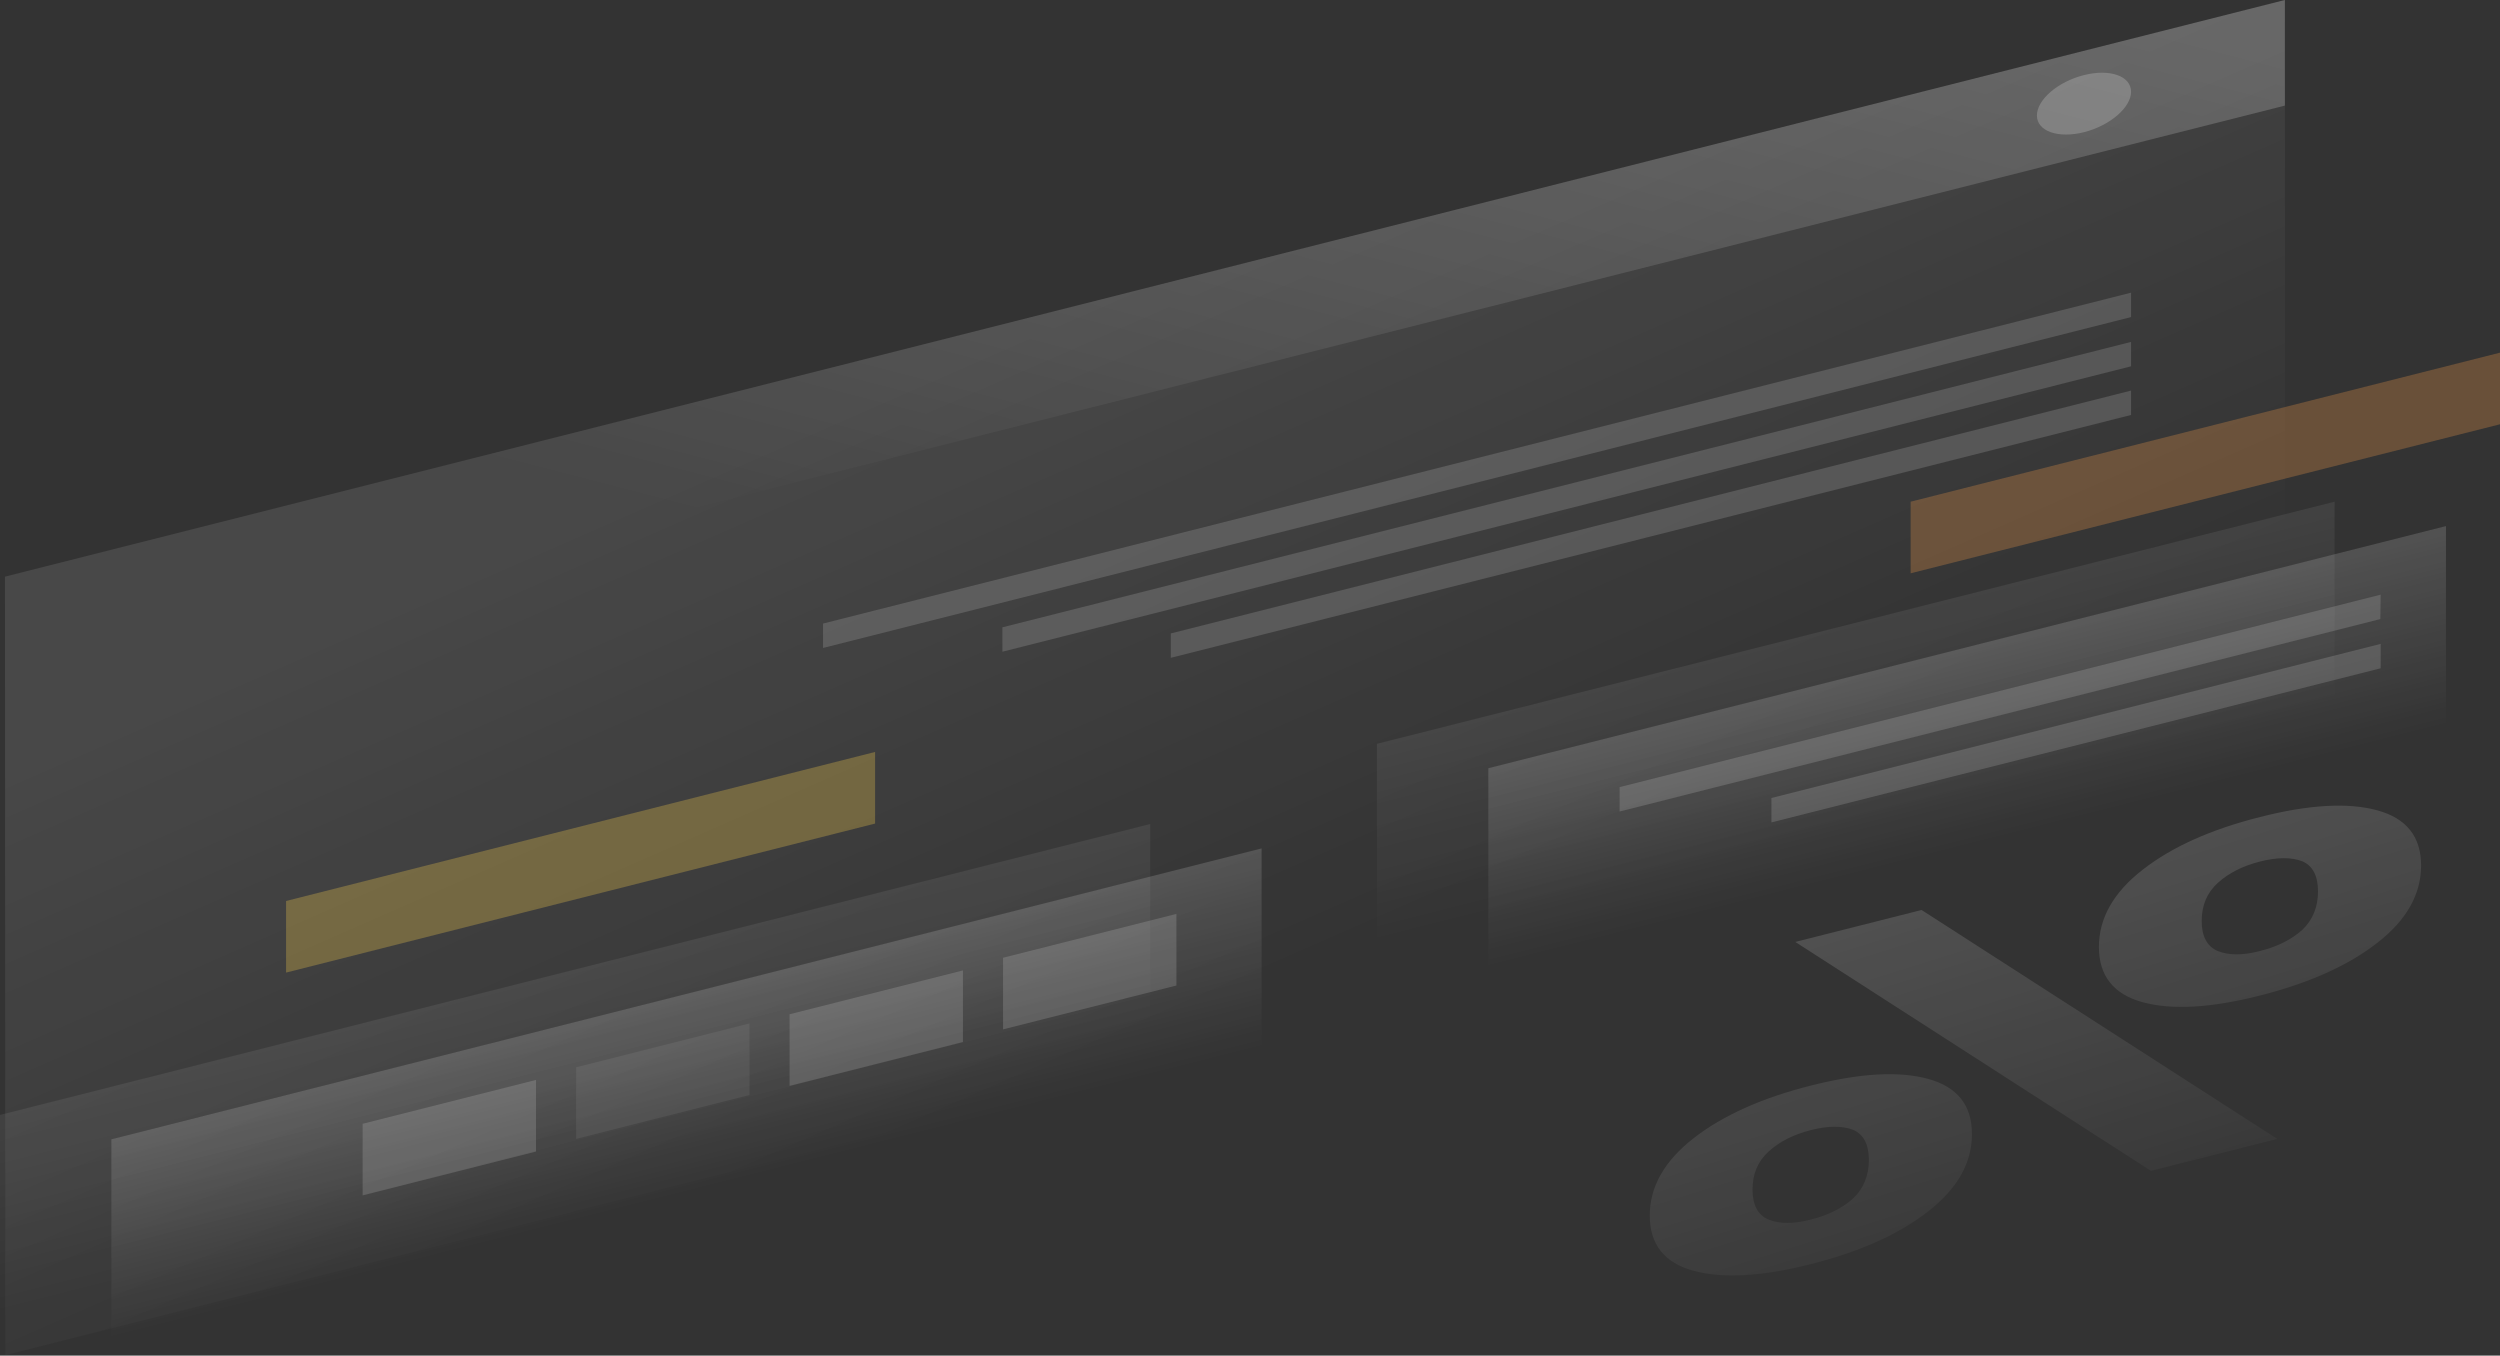 <svg width="1160" height="629" viewBox="0 0 1160 629" fill="none" xmlns="http://www.w3.org/2000/svg">
<rect x="0" y="0" width="1160" height="629" fill="#333333" stroke="none"/>
<path opacity="0.1" d="M1060.18 0L2.307 267.559L2.461 628.798L1060.33 361.239L1060.18 0Z" fill="url(#paint0_linear_382_545)"/>
<path opacity="0.2" d="M1060.18 0L3.691 267.222V316.219L1060.18 48.996V0Z" fill="url(#paint1_linear_382_545)"/>
<path d="M1160 163.635L886.534 232.783V266.009L1160 196.861V163.635Z" fill="#F2994A" fill-opacity="0.28"/>
<path d="M406.046 348.905L132.734 418.053V451.278L406.046 382.131V348.905Z" fill="#F2C94C" fill-opacity="0.3"/>
<path opacity="0.15" d="M585.383 393.656L51.679 528.648V629L585.383 494.007V393.656Z" fill="url(#paint2_linear_382_545)"/>
<path opacity="0.07" d="M533.705 382.333L0 517.326V617.678L533.705 482.685V382.333Z" fill="url(#paint3_linear_382_545)"/>
<path opacity="0.15" d="M545.855 424.051L465.415 444.404V477.63L545.855 457.277V424.051Z" fill="white"/>
<path opacity="0.15" d="M446.805 450.268L366.365 470.621V503.847L446.805 483.494V450.268Z" fill="white"/>
<path opacity="0.15" d="M347.754 474.867L267.313 495.22V528.446L347.754 508.093V474.867Z" fill="white" fill-opacity="0.42"/>
<path opacity="0.15" d="M248.703 501.083L168.263 521.437V554.663L248.703 534.309V501.083Z" fill="white"/>
<path opacity="0.15" d="M988.815 135.801L381.898 289.328V300.65L988.815 147.124V135.801Z" fill="white"/>
<path opacity="0.15" d="M988.815 158.648L465.107 291.08V302.402L988.815 169.971V158.648Z" fill="white"/>
<path opacity="0.15" d="M988.815 181.226L543.241 293.911V305.233L988.815 192.548V181.226Z" fill="white"/>
<path opacity="0.15" d="M1134.93 244.105L690.586 356.453V456.805L1134.93 344.457V244.105Z" fill="url(#paint4_linear_382_545)"/>
<path opacity="0.07" d="M1083.25 232.783L638.907 345.131V445.483L1083.25 333.135V232.783Z" fill="url(#paint5_linear_382_545)"/>
<path opacity="0.15" d="M1104.63 275.916L751.493 365.215V376.537L1104.48 287.239L1104.63 275.916Z" fill="white"/>
<path opacity="0.15" d="M1104.63 298.763L821.936 370.269V381.592L1104.63 310.085V298.763Z" fill="white"/>
<path opacity="0.2" d="M945.134 53.579C945.134 60.925 954.978 64.362 966.974 61.33C978.971 58.297 988.815 49.872 988.815 42.594C988.815 35.248 978.971 31.81 966.974 34.843C954.824 37.876 945.134 46.3 945.134 53.579Z" fill="white"/>
<path opacity="0.3" d="M973.896 439.417C973.896 452.761 980.664 461.32 994.198 465.027C1007.73 468.734 1025.88 467.723 1048.65 461.927C1071.41 456.131 1089.56 448.043 1103.09 437.462C1116.63 426.949 1123.39 414.952 1123.39 401.608C1123.39 388.264 1116.63 379.705 1103.09 375.998C1089.56 372.291 1071.41 373.302 1048.65 379.098C1025.88 384.827 1007.73 392.982 994.198 403.563C980.664 414.076 973.896 426.005 973.896 439.417ZM1021.58 427.353C1021.58 420.074 1024.04 414.211 1029.11 409.628C1034.19 405.045 1040.65 401.81 1048.49 399.788C1056.64 397.699 1063.26 397.699 1068.33 399.654C1073.1 401.743 1075.56 406.393 1075.56 413.604C1075.56 420.883 1073.1 426.814 1068.33 431.397C1063.26 435.98 1056.64 439.282 1048.49 441.304C1040.65 443.326 1034.19 443.326 1029.11 441.304C1024.19 439.282 1021.58 434.564 1021.58 427.353ZM891.61 422.231L833.01 437.058L998.044 543.273L1056.64 528.446L891.61 422.231ZM765.49 564.031C765.49 577.375 772.257 585.934 785.792 589.641C799.327 593.348 817.476 592.337 840.239 586.541C863.002 580.812 881.151 572.657 894.686 562.076C908.221 551.563 914.989 539.566 914.989 526.222C914.989 512.878 908.221 504.318 894.686 500.612C881.151 496.905 863.002 497.916 840.239 503.712C817.476 509.441 799.327 517.595 785.792 528.176C772.257 538.69 765.49 550.686 765.49 564.031ZM813.169 551.967C813.169 544.688 815.63 538.825 820.706 534.242C825.781 529.659 832.241 526.424 840.085 524.402C848.237 522.313 854.851 522.313 859.926 524.267C864.694 526.357 867.155 531.007 867.155 538.218C867.155 545.497 864.694 551.428 859.926 556.011C854.851 560.593 848.237 563.896 840.085 565.918C832.241 567.94 825.781 567.94 820.706 565.918C815.784 563.963 813.169 559.246 813.169 551.967Z" fill="url(#paint6_linear_382_545)"/>
<defs>
<linearGradient id="paint0_linear_382_545" x1="325.144" y1="224.291" x2="452.412" y2="514.161" gradientUnits="userSpaceOnUse">
<stop stop-color="white"/>
<stop offset="1" stop-color="white" stop-opacity="0"/>
</linearGradient>
<linearGradient id="paint1_linear_382_545" x1="798.034" y1="-39.41" x2="700.68" y2="336.937" gradientUnits="userSpaceOnUse">
<stop stop-color="white"/>
<stop offset="1" stop-color="white" stop-opacity="0"/>
</linearGradient>
<linearGradient id="paint2_linear_382_545" x1="268.953" y1="473.71" x2="290.927" y2="560.593" gradientUnits="userSpaceOnUse">
<stop stop-color="white"/>
<stop offset="1" stop-color="white" stop-opacity="0"/>
</linearGradient>
<linearGradient id="paint3_linear_382_545" x1="217.23" y1="462.38" x2="239.205" y2="549.263" gradientUnits="userSpaceOnUse">
<stop stop-color="white"/>
<stop offset="1" stop-color="white" stop-opacity="0"/>
</linearGradient>
<linearGradient id="paint4_linear_382_545" x1="863.201" y1="312.824" x2="885.176" y2="399.707" gradientUnits="userSpaceOnUse">
<stop stop-color="white"/>
<stop offset="1" stop-color="white" stop-opacity="0"/>
</linearGradient>
<linearGradient id="paint5_linear_382_545" x1="811.48" y1="301.492" x2="833.455" y2="388.376" gradientUnits="userSpaceOnUse">
<stop stop-color="white"/>
<stop offset="1" stop-color="white" stop-opacity="0"/>
</linearGradient>
<linearGradient id="paint6_linear_382_545" x1="860.908" y1="431.536" x2="918.744" y2="616.578" gradientUnits="userSpaceOnUse">
<stop stop-color="white" stop-opacity="0.47"/>
<stop offset="1" stop-color="white" stop-opacity="0"/>
</linearGradient>
</defs>
</svg>
